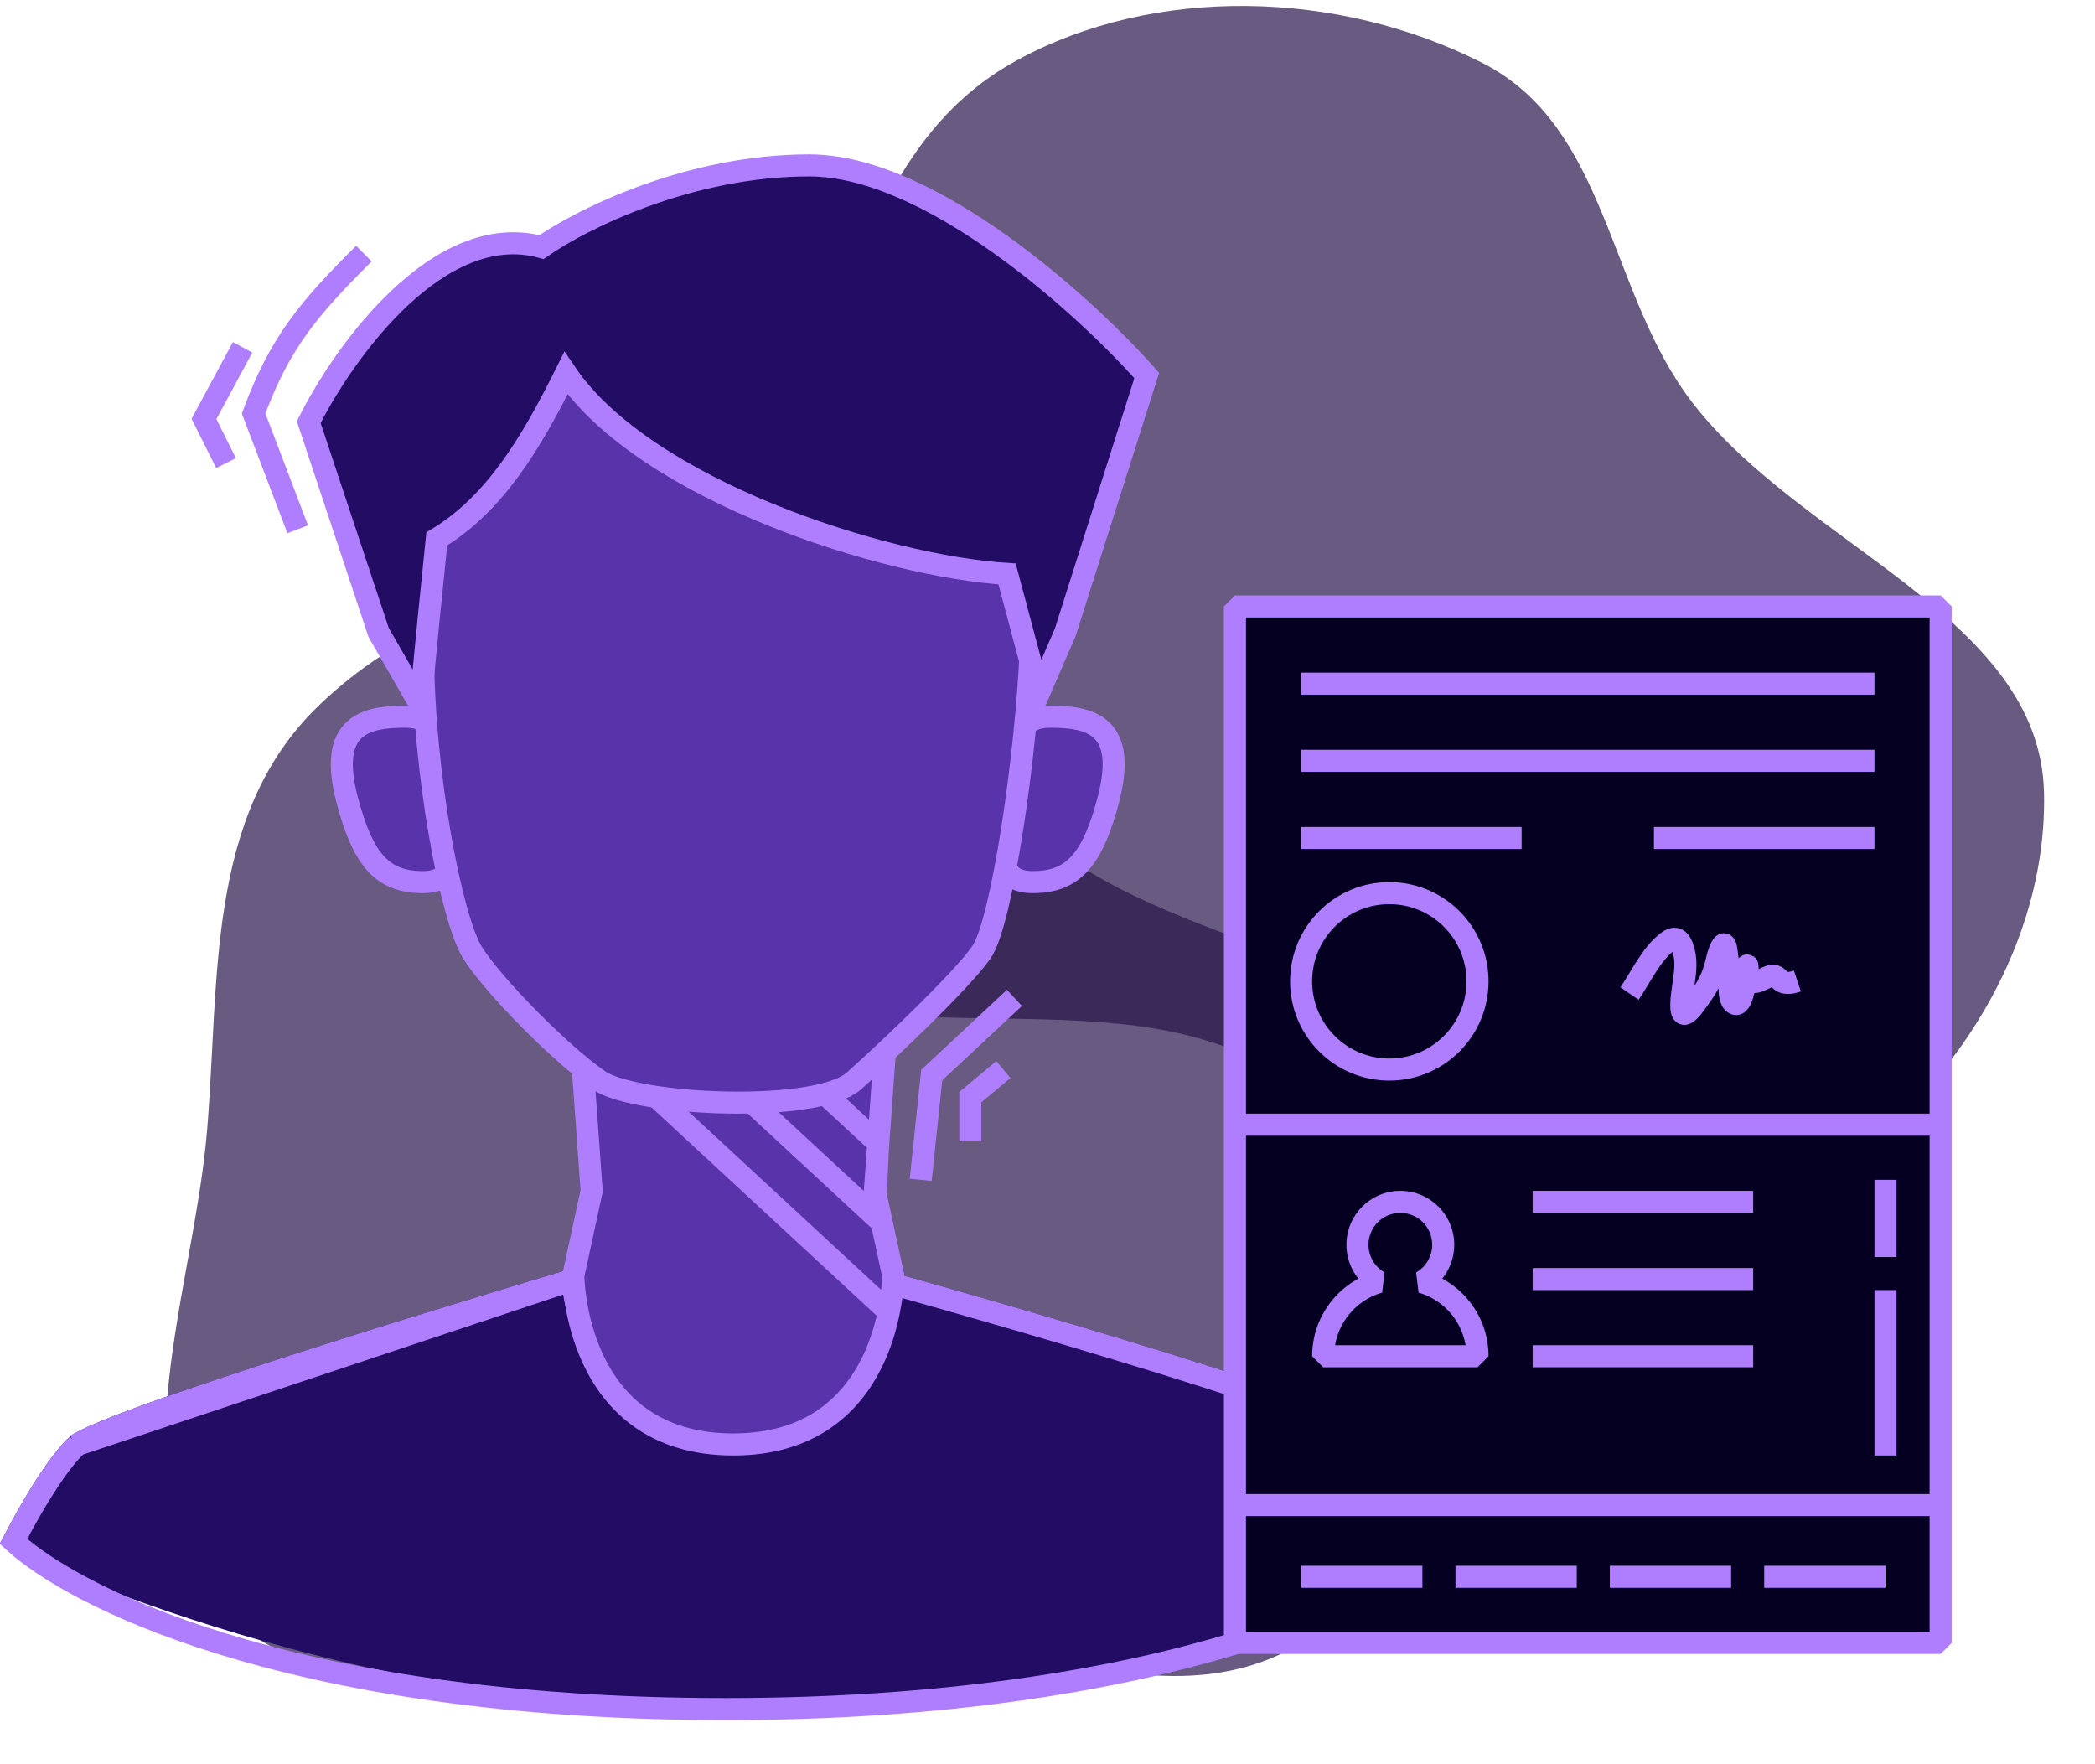<svg width="190" height="160" viewBox="0 0 190 160" fill="none" xmlns="http://www.w3.org/2000/svg">
<g clip-path="url(#clip0_1631_5878)">
<path fill-rule="evenodd" clip-rule="evenodd" d="M69.367 52.854C82.013 55.309 85.989 69.766 96.144 77.284C109.339 87.052 131.749 87.355 136.476 102.533C141.578 118.918 133.446 139.261 118.407 148.774C104.247 157.731 86.416 145.22 69.367 144.98C52.851 144.748 34.109 157.769 21.77 147.415C9.424 137.056 17.485 118.068 18.779 102.533C19.916 88.898 18.66 74.056 28.706 64.191C38.882 54.197 54.976 50.06 69.367 52.854Z" fill="#29144B" fill-opacity="0.7"/>
<path fill-rule="evenodd" clip-rule="evenodd" d="M134.424 5.699C145.915 11.521 145.782 26.514 153.493 36.524C163.511 49.53 184.983 55.954 185.376 71.846C185.8 89.002 172.411 106.344 155.342 111.378C139.272 116.117 125.545 99.204 109.213 94.308C93.391 89.565 71.802 96.961 62.766 83.625C53.726 70.283 66.675 54.226 72.172 39.638C76.996 26.835 79.85 12.216 92.212 5.476C104.734 -1.351 121.346 -0.927 134.424 5.699Z" fill="#29144B" fill-opacity="0.7"/>
<path d="M40.365 72.5C41.093 76.719 41.916 80 38.345 80C34.773 80 32.94 78.125 31.474 72.5C29.715 65.75 33.157 65 36.728 65C40.299 65 39.557 67.812 40.365 72.5Z" fill="#5933A9" stroke="#AE7EFF" stroke-width="2"/>
<path d="M91.635 72.5C90.907 76.719 90.084 80 93.655 80C97.227 80 99.06 78.125 100.526 72.5C102.285 65.75 98.843 65 95.272 65C91.701 65 92.443 67.812 91.635 72.5Z" fill="#5933A9" stroke="#AE7EFF" stroke-width="2"/>
<path d="M65.756 129.23C54.896 129.23 53.074 118.576 52.768 115H52.013L51.582 115.128C51.267 115.222 50.805 115.359 50.216 115.535C49.038 115.888 47.352 116.394 45.319 117.01C41.254 118.241 35.803 119.912 30.259 121.666C24.714 123.42 19.079 125.258 14.645 126.824C12.428 127.608 10.516 128.322 9.067 128.923C8.342 129.223 7.737 129.494 7.271 129.729C6.795 129.969 6.492 130.158 6.346 130.289C4.905 131.59 3.254 134.136 1.947 136.399C1.298 137.522 0.742 138.563 0.347 139.322C0.211 139.584 0.094 139.813 0 140C0 140 29.5 155 66.5 155C103.5 155 133 140 133 140C132.918 139.84 132.819 139.65 132.704 139.433C132.334 138.735 131.801 137.768 131.153 136.694C129.853 134.537 128.104 131.979 126.28 130.286C126.084 130.104 125.732 129.873 125.217 129.599C124.708 129.328 124.062 129.027 123.298 128.7C121.769 128.048 119.783 127.301 117.496 126.5C112.925 124.898 107.175 123.085 101.537 121.379C95.9 119.673 90.38 118.075 86.268 116.903C84.212 116.317 82.509 115.838 81.319 115.506C80.725 115.339 80.258 115.21 79.941 115.122L79.502 115H78.744C78.438 118.576 76.616 129.23 65.756 129.23Z" fill="#230D64"/>
<path d="M51.879 116.083L51.867 116.087C51.553 116.18 51.091 116.318 50.503 116.494C49.326 116.845 47.641 117.351 45.609 117.967C41.546 119.198 36.099 120.867 30.56 122.619C25.019 124.373 19.396 126.206 14.979 127.767C12.768 128.548 10.875 129.255 9.45 129.846C8.736 130.142 8.157 130.402 7.721 130.622L7.271 129.729L7.721 130.622C7.499 130.734 7.329 130.828 7.205 130.904C7.144 130.941 7.097 130.972 7.064 130.996C7.031 131.019 7.018 131.031 7.016 131.032C7.016 131.032 7.016 131.032 7.016 131.032M51.879 116.083L7.016 131.032C7.016 131.032 7.016 131.032 7.016 131.032M51.879 116.083C52.136 118.09 52.787 121.183 54.445 123.968C56.446 127.33 59.918 130.23 65.756 130.23C71.594 130.23 75.066 127.33 77.067 123.968C78.727 121.179 79.377 118.081 79.634 116.074L79.674 116.085C79.674 116.085 79.674 116.085 79.674 116.085C79.674 116.085 79.674 116.085 79.674 116.085C79.991 116.173 80.456 116.303 81.05 116.469C82.238 116.801 83.94 117.28 85.994 117.865C90.103 119.036 95.618 120.632 101.248 122.336C106.881 124.041 112.614 125.849 117.166 127.444C119.443 128.242 121.406 128.98 122.905 129.62C123.655 129.94 124.273 130.229 124.747 130.481C125.246 130.747 125.503 130.929 125.6 131.019C127.317 132.613 129.007 135.071 130.297 137.21C130.894 138.201 131.392 139.099 131.752 139.773C128.776 142.292 122.338 145.943 112.038 149.042C101.062 152.345 85.766 155 65.756 155C45.745 155 30.7 152.345 20.039 149.045C10.027 145.945 3.947 142.298 1.227 139.798C1.23 139.793 1.232 139.788 1.235 139.783L1.179 139.754L1.235 139.783C1.624 139.033 2.173 138.006 2.813 136.899C4.125 134.627 5.707 132.214 7.016 131.032M51.879 116.083L7.016 131.032" stroke="#AE7EFF" stroke-width="2"/>
<path fill-rule="evenodd" clip-rule="evenodd" d="M52.799 96.092L53.657 108L52 115.666C52 115.666 52 131 66.5 131C76.646 131 79.693 123.492 80.608 118.983C81 117.049 81 115.666 81 115.666L79.343 108L79.619 104.166L79.654 103.687L80.249 95.422C79.368 96.236 78.548 96.979 77.856 97.594C74.506 100.572 58.133 99.827 54.784 97.594C54.2 97.205 53.525 96.691 52.799 96.092Z" fill="#5933A9"/>
<path d="M53.657 108L54.635 108.211L54.665 108.071L54.655 107.928L53.657 108ZM52.799 96.092L53.436 95.321L51.634 93.834L51.802 96.164L52.799 96.092ZM52 115.666L51.023 115.455L51 115.559V115.666H52ZM80.608 118.983L81.588 119.182V119.182L80.608 118.983ZM81 115.666L82 115.666V115.559L81.977 115.455L81 115.666ZM79.343 108L78.345 107.928L78.335 108.071L78.365 108.211L79.343 108ZM79.619 104.166L78.622 104.094V104.094L79.619 104.166ZM79.654 103.687L80.651 103.759V103.759L79.654 103.687ZM80.249 95.422L81.246 95.494L81.428 92.971L79.57 94.687L80.249 95.422ZM77.856 97.594L78.52 98.342L77.856 97.594ZM54.784 97.594L55.339 96.763L54.784 97.594ZM79.343 110.3L78.664 111.034L80.245 112.497L80.342 110.345L79.343 110.3ZM54.655 107.928L53.797 96.02L51.802 96.164L52.66 108.071L54.655 107.928ZM52.977 115.877L54.635 108.211L52.68 107.788L51.023 115.455L52.977 115.877ZM66.5 130C63.062 130 60.549 129.094 58.693 127.786C56.829 126.472 55.569 124.708 54.717 122.905C53.863 121.1 53.431 119.282 53.214 117.906C53.106 117.221 53.053 116.652 53.026 116.258C53.013 116.061 53.006 115.908 53.003 115.807C53.001 115.756 53.001 115.719 53 115.695C53 115.683 53 115.675 53 115.67C53 115.667 53 115.666 53 115.665C53 115.665 53 115.665 53 115.665C53 115.665 53 115.665 53 115.665C53 115.666 53 115.666 52 115.666C51 115.666 51 115.667 51 115.667C51 115.668 51 115.668 51 115.669C51 115.67 51 115.671 51 115.673C51 115.676 51 115.68 51 115.685C51 115.695 51 115.708 51.001 115.725C51.001 115.76 51.002 115.808 51.004 115.87C51.008 115.993 51.016 116.17 51.031 116.392C51.061 116.837 51.12 117.466 51.239 118.218C51.475 119.717 51.95 121.732 52.908 123.76C53.869 125.791 55.327 127.86 57.541 129.421C59.764 130.988 62.688 132 66.5 132V130ZM79.627 118.784C79.188 120.951 78.248 123.764 76.264 126.022C74.313 128.243 71.291 130 66.5 130V132C71.856 132 75.43 130.002 77.767 127.342C80.072 124.718 81.112 121.524 81.588 119.182L79.627 118.784ZM81 115.666C80 115.666 80 115.666 80 115.666C80 115.666 80 115.666 80 115.666C80 115.666 80 115.665 80 115.665C80 115.665 80 115.665 80 115.665C80 115.665 80 115.665 80 115.666C80 115.667 80 115.669 80 115.673C80 115.681 80 115.693 79.999 115.711C79.999 115.746 79.997 115.801 79.995 115.874C79.989 116.02 79.978 116.238 79.954 116.516C79.908 117.072 79.815 117.862 79.627 118.784L81.588 119.182C81.793 118.17 81.896 117.301 81.948 116.682C81.973 116.373 81.987 116.124 81.993 115.951C81.996 115.864 81.998 115.796 81.999 115.748C81.999 115.724 82 115.705 82 115.691C82 115.684 82 115.679 82 115.675C82 115.673 82 115.671 82 115.669C82 115.669 82 115.668 82 115.668C82 115.667 82 115.667 82 115.667C82 115.667 82 115.667 82 115.667C82 115.666 82 115.666 81 115.666ZM78.365 108.211L80.023 115.877L81.977 115.455L80.32 107.788L78.365 108.211ZM78.622 104.094L78.345 107.928L80.34 108.071L80.617 104.238L78.622 104.094ZM78.656 103.615L78.622 104.094L80.617 104.238L80.651 103.759L78.656 103.615ZM79.252 95.35L78.656 103.615L80.651 103.759L81.246 95.494L79.252 95.35ZM79.57 94.687C78.693 95.498 77.878 96.236 77.191 96.847L78.52 98.342C79.218 97.722 80.042 96.974 80.928 96.156L79.57 94.687ZM77.191 96.847C76.916 97.091 76.438 97.352 75.722 97.593C75.018 97.829 74.151 98.024 73.158 98.176C71.172 98.479 68.766 98.594 66.338 98.548C63.913 98.503 61.496 98.296 59.492 97.968C58.49 97.804 57.606 97.612 56.882 97.398C56.143 97.181 55.633 96.959 55.339 96.763L54.229 98.427C54.772 98.788 55.506 99.078 56.317 99.317C57.143 99.56 58.113 99.769 59.169 99.942C61.282 100.288 63.796 100.501 66.301 100.548C68.803 100.595 71.329 100.478 73.459 100.153C74.525 99.99 75.512 99.773 76.358 99.489C77.191 99.209 77.957 98.842 78.52 98.342L77.191 96.847ZM55.339 96.763C54.792 96.398 54.146 95.907 53.436 95.321L52.163 96.864C52.904 97.475 53.607 98.012 54.229 98.427L55.339 96.763ZM67.053 100.291L78.664 111.034L80.022 109.566L68.412 98.823L67.053 100.291ZM80.342 110.345L80.618 104.211L78.62 104.121L78.344 110.255L80.342 110.345ZM73.849 99.678L78.974 104.421L80.333 102.953L75.207 98.21L73.849 99.678ZM58.2 99.612L79.928 119.717L81.287 118.249L59.558 98.144L58.2 99.612Z" fill="#AE7EFF"/>
<path d="M42.836 31.52C49.034 23.741 57.387 21 65.919 21C74.452 21 82.805 23.741 89.003 31.52C95.743 39.978 93.843 49.553 93.47 58.945C93.098 68.338 90.864 83.741 89.003 86.371C87.141 89.001 80.812 95.012 77.461 98.018C74.11 101.023 57.729 100.272 54.378 98.018C51.027 95.763 44.698 89.377 42.836 86.371C40.975 83.365 38.369 70.216 38.369 58.945C38.369 47.674 36.096 39.978 42.836 31.52Z" fill="#5933A9" stroke="#AE7EFF" stroke-width="2"/>
<path d="M73.389 15C62.411 15 52.63 19.94 49.111 22.41C39.822 19.869 31.167 31.938 28 38.289L34.333 57.344L38.158 64C38.158 62.941 39.611 48.875 39.611 48.875C44.889 45.699 48.16 40.198 51.327 33.846C58.475 44.4 80.074 51.345 91.333 52.051L94.218 62.869L96.611 57.344L104 34.055C98.37 27.703 84.367 15 73.389 15Z" fill="#230D64" stroke="#AE7EFF" stroke-width="2"/>
<path d="M33 23C27.88 28.095 25.375 31.121 23 37.5L27 48" stroke="#AE7EFF" stroke-width="2"/>
<path d="M91 97L88 99.5V103.5" stroke="#AE7EFF" stroke-width="2"/>
<path d="M22 31.5L18.5 38L20.5 42" stroke="#AE7EFF" stroke-width="2"/>
<path d="M83.5 107L84.5 97.5L92 90.5" stroke="#AE7EFF" stroke-width="2"/>
<rect x="112" y="55" width="64" height="47" fill="#050022" stroke="#AE7EFF" stroke-width="2" stroke-linejoin="bevel"/>
<path d="M112 102H176V136.5V149H112V136.5V102Z" fill="#050022"/>
<path d="M112 136.5V149H176V136.5M112 136.5V102H176V136.5M112 136.5H176" stroke="#AE7EFF" stroke-width="2" stroke-linejoin="bevel"/>
<path d="M139 109H159" stroke="#AE7EFF" stroke-width="2"/>
<path d="M139 116H159" stroke="#AE7EFF" stroke-width="2"/>
<path d="M139 123H159" stroke="#AE7EFF" stroke-width="2"/>
<path d="M118 143H129" stroke="#AE7EFF" stroke-width="2"/>
<path d="M132 143H143" stroke="#AE7EFF" stroke-width="2"/>
<path d="M118 62H170" stroke="#AE7EFF" stroke-width="2"/>
<path d="M118 69H170" stroke="#AE7EFF" stroke-width="2"/>
<path d="M118 76H138" stroke="#AE7EFF" stroke-width="2"/>
<path d="M150 76H170" stroke="#AE7EFF" stroke-width="2"/>
<path d="M146 143H157" stroke="#AE7EFF" stroke-width="2"/>
<path d="M160 143H171" stroke="#AE7EFF" stroke-width="2"/>
<path d="M171 107L171 114" stroke="#AE7EFF" stroke-width="2"/>
<path d="M171 117L171 132" stroke="#AE7EFF" stroke-width="2"/>
<path fill-rule="evenodd" clip-rule="evenodd" d="M128.926 116.268C130.098 115.599 130.889 114.336 130.889 112.889C130.889 110.741 129.148 109 127 109C124.852 109 123.111 110.741 123.111 112.889C123.111 114.336 123.902 115.599 125.074 116.268C122.145 117.105 120 119.802 120 123H134C134 119.802 131.855 117.105 128.926 116.268Z" fill="#050022"/>
<path d="M128.926 116.268L128.43 115.4L128.651 117.23L128.926 116.268ZM125.074 116.268L125.349 117.23L125.57 115.4L125.074 116.268ZM120 123H119L120 124V123ZM134 123V124L135 123H134ZM129.889 112.889C129.889 113.963 129.304 114.901 128.43 115.4L129.422 117.137C130.893 116.296 131.889 114.709 131.889 112.889H129.889ZM127 110C128.595 110 129.889 111.293 129.889 112.889H131.889C131.889 110.189 129.7 108 127 108V110ZM124.111 112.889C124.111 111.293 125.405 110 127 110V108C124.3 108 122.111 110.189 122.111 112.889H124.111ZM125.57 115.4C124.696 114.901 124.111 113.963 124.111 112.889H122.111C122.111 114.709 123.107 116.296 124.578 117.137L125.57 115.4ZM121 123C121 120.26 122.837 117.947 125.349 117.23L124.8 115.307C121.452 116.263 119 119.344 119 123H121ZM134 122H120V124H134V122ZM128.651 117.23C131.163 117.947 133 120.26 133 123H135C135 119.344 132.548 116.263 129.2 115.307L128.651 117.23Z" fill="#AE7EFF"/>
<circle cx="126" cy="89" r="8" fill="#050022" stroke="#AE7EFF" stroke-width="2"/>
<path d="M147.785 90.103C148.809 88.613 149.795 86.436 151.312 85.352C152.198 84.719 152.553 85.609 152.734 86.378C153.107 87.959 152.482 89.61 152.482 91.201C152.482 93.009 153.701 91.075 154.264 90.301C155.088 89.168 155.455 88.21 155.757 86.864C155.853 86.439 156.382 84.832 156.567 86.126C156.723 87.214 156.836 88.356 156.855 89.455C156.863 89.882 156.84 90.824 157.341 91.038C157.988 91.316 158.272 89.126 158.313 88.861C158.377 88.443 158.433 87.18 158.475 87.601C158.512 87.972 158.505 88.343 158.637 88.699C158.984 89.638 160.163 88.469 160.796 88.483C161.259 88.494 161.381 88.988 161.786 89.095C162.214 89.208 162.611 89.102 163.01 88.969" stroke="#AE7EFF" stroke-width="2"/>
</g>
<defs>
<clipPath id="clip0_1631_5878">
<rect width="190" height="160" fill="white"/>
</clipPath>
</defs>
</svg>
